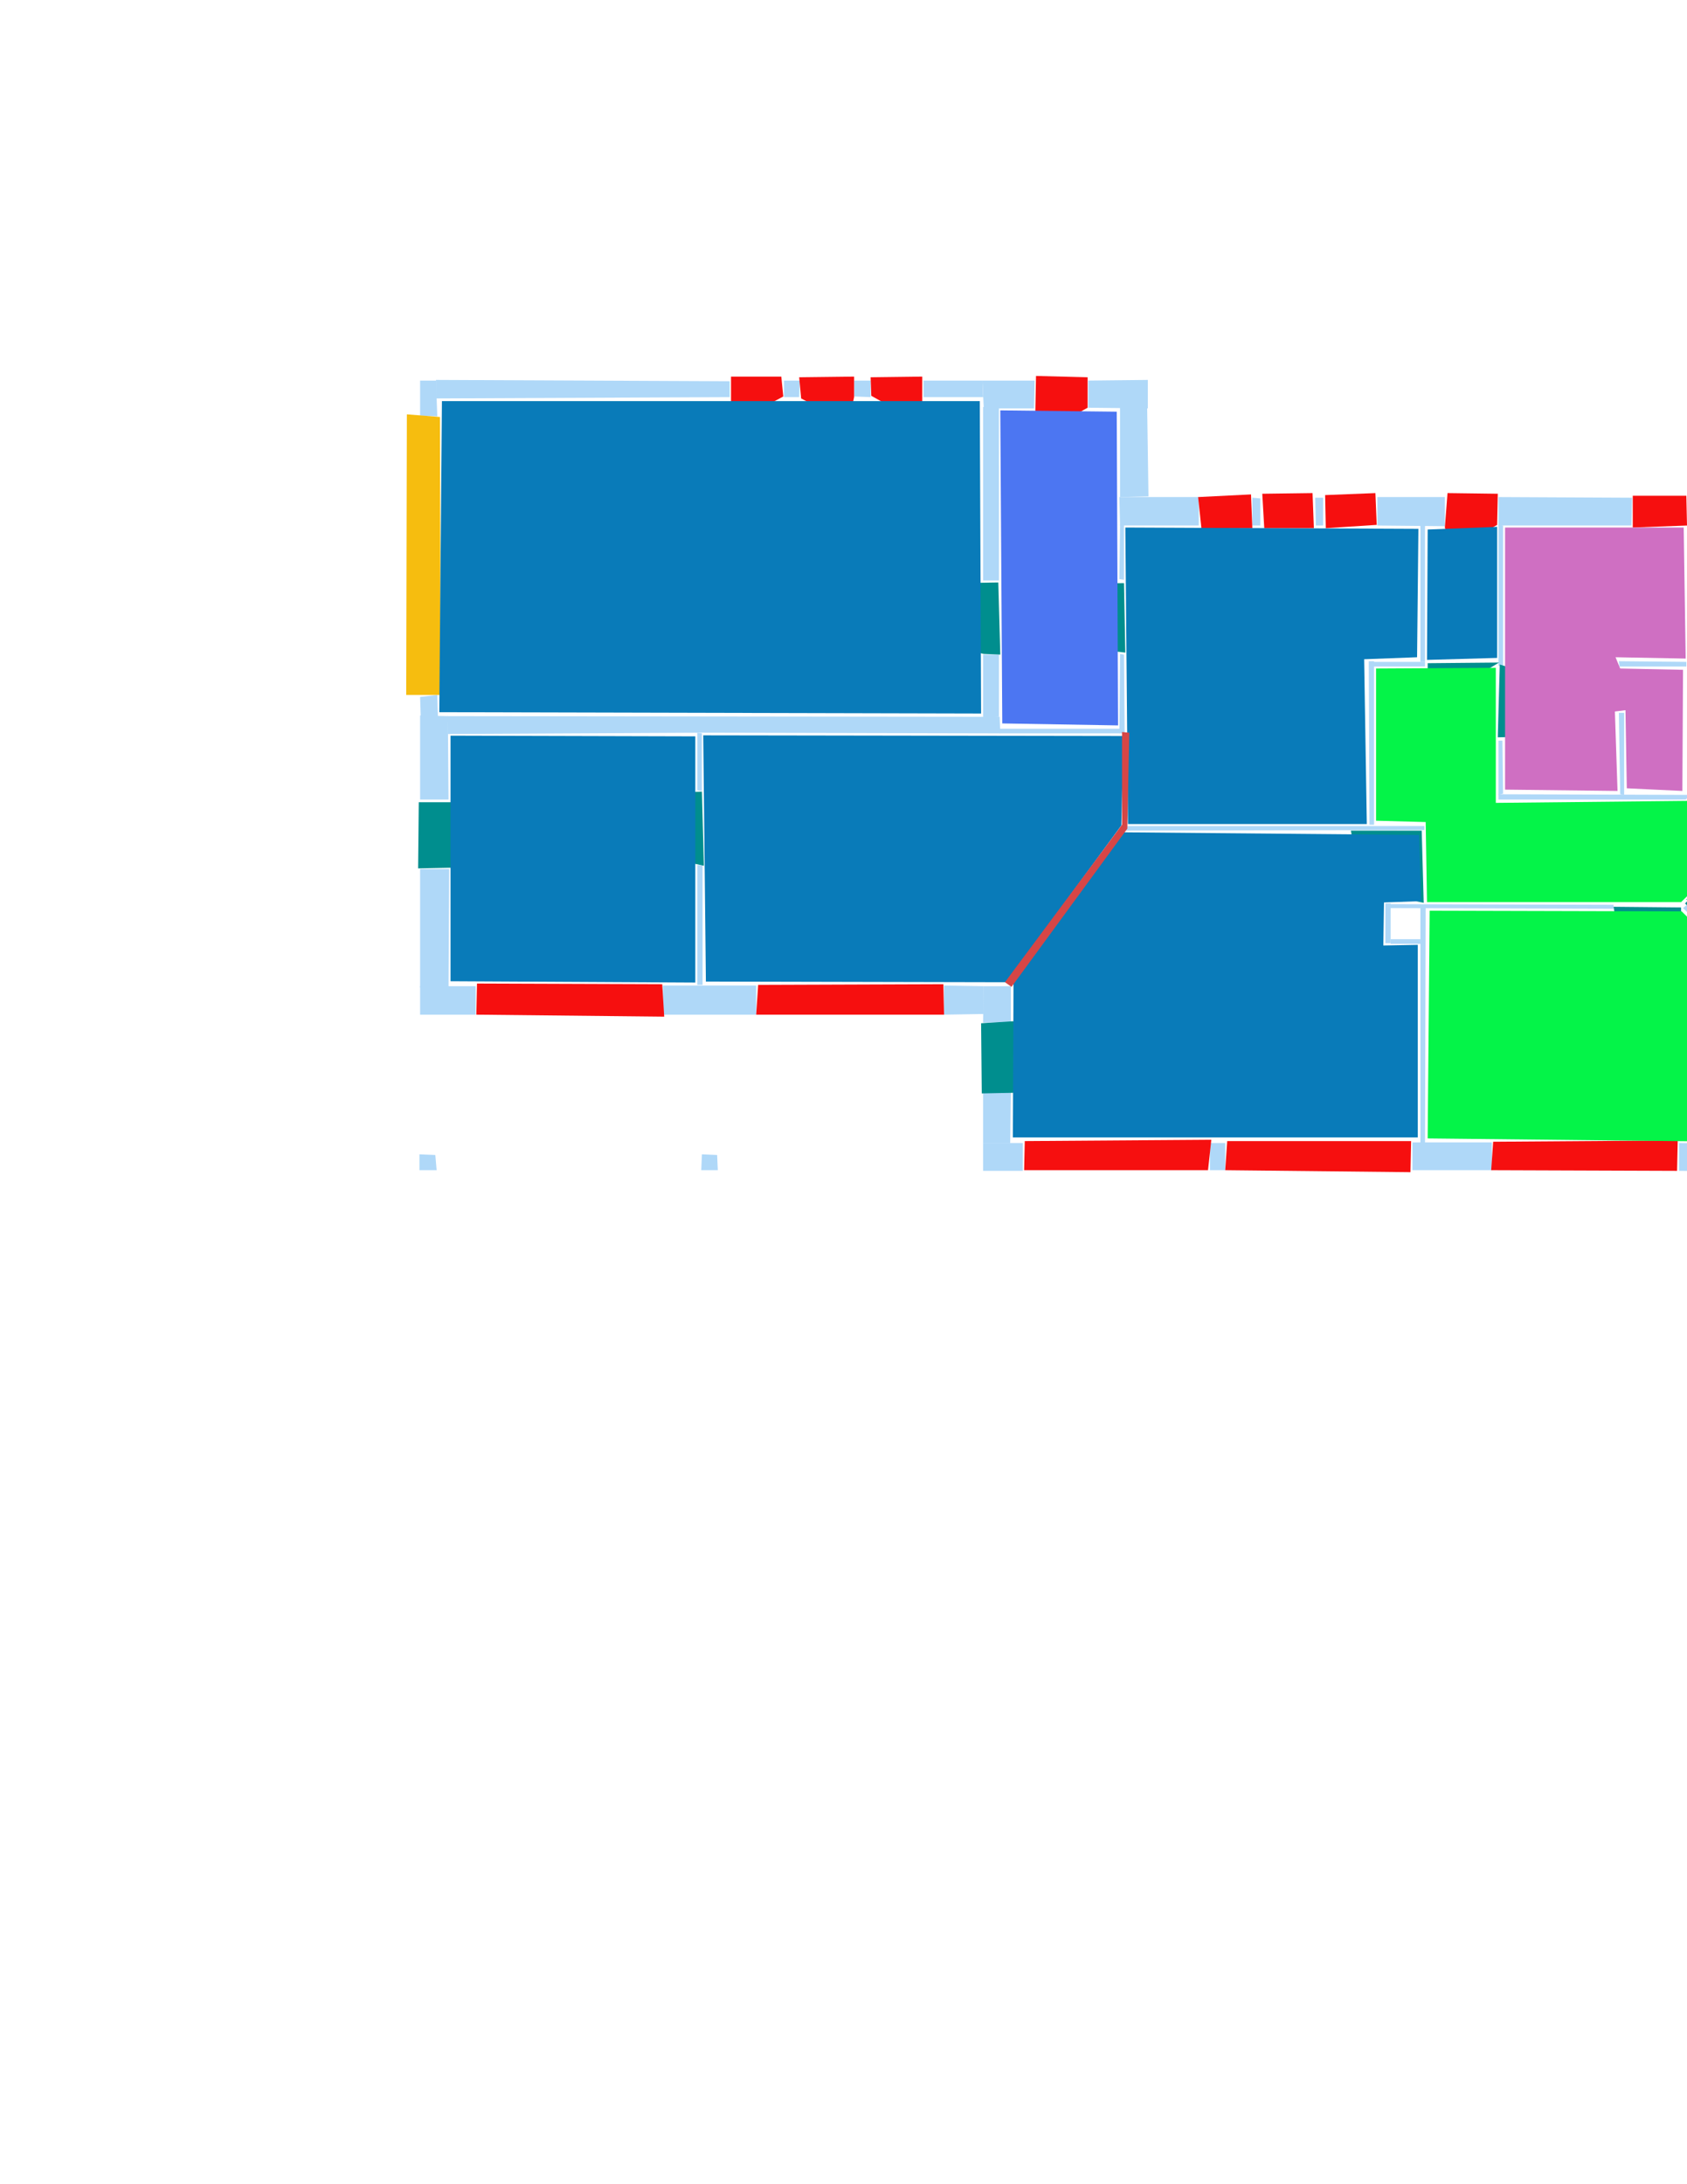 <ns0:svg xmlns:ns0="http://www.w3.org/2000/svg" version="1.1" width="2550" height="3300">
<ns0:width>3508</ns0:width>
<ns0:height>2480</ns0:height>
<ns0:nclasslabel>50</ns0:nclasslabel>
<ns0:nclassappear>6</ns0:nclassappear>
<ns0:class>Bidet-1</ns0:class>
<ns0:class>Bidet-2</ns0:class>
<ns0:class>Bidet-3</ns0:class>
<ns0:class>Bidet-4</ns0:class>
<ns0:class>Door</ns0:class>
<ns0:class>Door-1</ns0:class>
<ns0:class>Door-23</ns0:class>
<ns0:class>Oven-1</ns0:class>
<ns0:class>Oven-2</ns0:class>
<ns0:class>Oven-3</ns0:class>
<ns0:class>Oven-4</ns0:class>
<ns0:class>Parking</ns0:class>
<ns0:class>Roof</ns0:class>
<ns0:class>Room</ns0:class>
<ns0:class>Separation</ns0:class>
<ns0:class>Sink-1</ns0:class>
<ns0:class>Sink-11</ns0:class>
<ns0:class>Sink-12</ns0:class>
<ns0:class>Sink-13</ns0:class>
<ns0:class>Sink-14</ns0:class>
<ns0:class>Sink-2</ns0:class>
<ns0:class>Sink-3</ns0:class>
<ns0:class>Sink-4</ns0:class>
<ns0:class>Sink-5</ns0:class>
<ns0:class>Sink-6</ns0:class>
<ns0:class>Sofa-1</ns0:class>
<ns0:class>Sofa-3</ns0:class>
<ns0:class>Sofa-4</ns0:class>
<ns0:class>Sofa-5</ns0:class>
<ns0:class>Sofa-6</ns0:class>
<ns0:class>Sofa-7</ns0:class>
<ns0:class>Sofa-8</ns0:class>
<ns0:class>Sofa-9</ns0:class>
<ns0:class>Stairs-1</ns0:class>
<ns0:class>Table-1</ns0:class>
<ns0:class>Table-2</ns0:class>
<ns0:class>Table-3</ns0:class>
<ns0:class>Table-4</ns0:class>
<ns0:class>Table-5</ns0:class>
<ns0:class>Table-6</ns0:class>
<ns0:class>Table-7</ns0:class>
<ns0:class>Text</ns0:class>
<ns0:class>Tub-1</ns0:class>
<ns0:class>Tub-3</ns0:class>
<ns0:class>TV-1</ns0:class>
<ns0:class>TV-2</ns0:class>
<ns0:class>Wall</ns0:class>
<ns0:class>Wall-1</ns0:class>
<ns0:class>Wallieee</ns0:class>
<ns0:class>Window</ns0:class>
<ns0:polygon class="Wall" fill="#AFD8F8" id="0" transcription="" points="659,574 1103,576 1103,600 659,602 " />
<ns0:polygon class="Wall" fill="#AFD8F8" id="1" transcription="" points="1645,575 1735,574 1735,617 1645,616 " />
<ns0:polygon class="Wall" fill="#AFD8F8" id="2" transcription="" points="2147,794 2154,794 2154,1000 2147,1000 " />
<ns0:polygon class="Wall" fill="#AFD8F8" id="3" transcription="" points="2550,793 2555,794 2555,1204 2550,1199 " />
<ns0:polygon class="Wall" fill="#AFD8F8" id="4" transcription="" points="1693,988 1699,989 1700,1107 1692,1108 " />
<ns0:polygon class="Wall" fill="#AFD8F8" id="5" transcription="" points="2709,1207 2986,1208 2986,1214 2713,1213 " />
<ns0:polygon class="Wall" fill="#AFD8F8" id="6" transcription="" points="2095,1366 2439,1367 2439,1373 2095,1372 " />
<ns0:polygon class="Wall" fill="#AFD8F8" id="7" transcription="" points="2627,1456 2633,1450 2632,1728 2625,1728 " />
<ns0:polygon class="Wall" fill="#AFD8F8" id="8" transcription="" points="635,1490 719,1490 719,1533 635,1533 " />
<ns0:polygon class="Wall" fill="#AFD8F8" id="9" transcription="" points="1427,1489 1487,1490 1487,1532 1427,1533 " />
<ns0:polygon class="Wall" fill="#AFD8F8" id="10" transcription="" points="1486,1727 1546,1727 1546,1769 1486,1769 " />
<ns0:polygon class="Wall" fill="#AFD8F8" id="11" transcription="" points="2945,1727 3028,1727 3028,1769 2945,1769 " />
<ns0:polygon class="Wall" fill="#AFD8F8" id="12" transcription="" points="1396,575 1485,575 1486,600 1396,600 " />
<ns0:polygon class="Wall" fill="#AFD8F8" id="13" transcription="" points="679,1313 635,1313 635,1492 678,1493 " />
<ns0:polygon class="Wall" fill="#AFD8F8" id="14" transcription="" points="1002,1489 1002,1533 1143,1533 1143,1489 " />
<ns0:polygon class="Wall" fill="#AFD8F8" id="15" transcription="" points="1054,1307 1054,1488 1062,1488 1062,1307 " />
<ns0:polygon class="Wall" fill="#AFD8F8" id="16" transcription="" points="1486,1650 1528,1650 1527,1727 1486,1727 " />
<ns0:polygon class="Wall" fill="#AFD8F8" id="17" transcription="" points="1829,1727 1829,1768 1852,1768 1852,1727 " />
<ns0:polygon class="Wall" fill="#AFD8F8" id="18" transcription="" points="2986,1166 3027,1165 3028,1727 2986,1726 " />
<ns0:polygon class="Wall" fill="#AFD8F8" id="19" transcription="" points="2628,1286 2633,1292 2713,1213 2709,1207 " />
<ns0:polygon class="Wall" fill="#AFD8F8" id="20" transcription="" points="2538,1769 2538,1727 2662,1728 2661,1770 " />
<ns0:polygon class="Wall" fill="#AFD8F8" id="21" transcription="" points="2544,1372 2550,1367 2633,1451 2628,1454 " />
<ns0:polygon class="Wall" fill="#AFD8F8" id="22" transcription="" points="2550,752 2550,794 2986,795 2987,753 " />
<ns0:polygon class="Wall" fill="#AFD8F8" id="23" transcription="" points="2447,1077 2449,1200 2455,1201 2455,1077 " />
<ns0:polygon class="Wall" fill="#AFD8F8" id="24" transcription="" points="2271,1119 2272,1199 2265,1201 2265,1119 " />
<ns0:polygon class="Wall" fill="#AFD8F8" id="25" transcription="" points="2265,1208 2265,1200 2555,1201 2548,1208 " />
<ns0:polygon class="Wall" fill="#AFD8F8" id="26" transcription="" points="2447,999 2448,1007 2549,1007 2549,1000 " />
<ns0:polygon class="Wall" fill="#AFD8F8" id="27" transcription="" points="2265,751 2265,794 2466,794 2467,752 " />
<ns0:polygon class="Wall" fill="#AFD8F8" id="28" transcription="" points="1528,1490 1487,1490 1486,1545 1528,1545 " />
<ns0:polygon class="Wall" fill="#AFD8F8" id="29" transcription="" points="1291,575 1291,599 1316,600 1316,575 " />
<ns0:polygon class="Wall" fill="#AFD8F8" id="30" transcription="" points="2070,1007 2070,1000 2154,1000 2154,1007 " />
<ns0:polygon class="Wall" fill="#AFD8F8" id="31" transcription="" points="2070,1246 2069,999 2077,999 2077,1246 " />
<ns0:polygon class="Wall" fill="#AFD8F8" id="32" transcription="" points="1699,1248 1699,1255 2153,1254 2153,1248 " />
<ns0:polygon class="Wall" fill="#AFD8F8" id="33" transcription="" points="2082,751 2082,794 2184,795 2184,751 " />
<ns0:polygon class="Wall" fill="#AFD8F8" id="34" transcription="" points="2265,1006 2265,793 2272,794 2272,1007 " />
<ns0:polygon class="Wall" fill="#AFD8F8" id="35" transcription="" points="1893,752 1893,794 1905,794 1905,753 " />
<ns0:polygon class="Wall" fill="#AFD8F8" id="36" transcription="" points="1988,752 1989,794 2000,794 2000,752 " />
<ns0:polygon class="Wall" fill="#AFD8F8" id="37" transcription="" points="1736,750 1693,751 1693,615 1734,615 " />
<ns0:polygon class="Wall" fill="#AFD8F8" id="38" transcription="" points="1812,794 1812,751 1692,751 1693,794 " />
<ns0:polygon class="Wall" fill="#AFD8F8" id="39" transcription="" points="1692,875 1693,792 1699,792 1699,876 " />
<ns0:polygon class="Wall" fill="#AFD8F8" id="40" transcription="" points="1185,575 1185,600 1208,600 1209,575 " />
<ns0:polygon class="Wall" fill="#AFD8F8" id="41" transcription="" points="1511,1101 1511,1108 1699,1108 1699,1101 " />
<ns0:polygon class="Wall" fill="#AFD8F8" id="42" transcription="" points="1486,989 1510,989 1510,1083 1486,1084 " />
<ns0:polygon class="Wall" fill="#AFD8F8" id="43" transcription="" points="677,1109 676,1082 1511,1083 1512,1108 1062,1107 " />
<ns0:polygon class="Wall" fill="#AFD8F8" id="44" transcription="" points="1054,1107 1054,1194 1061,1195 1061,1108 " />
<ns0:polygon class="Wall" fill="#AFD8F8" id="45" transcription="" points="1510,616 1486,615 1486,877 1510,877 " />
<ns0:polygon class="Wall" fill="#AFD8F8" id="46" transcription="" points="1564,575 1563,617 1487,617 1485,575 " />
<ns0:polygon class="Wall" fill="#AFD8F8" id="47" transcription="" points="636,1084 662,1084 661,1050 635,1053 " />
<ns0:polygon class="Wall" fill="#AFD8F8" id="48" transcription="" points="678,1208 635,1208 635,1081 677,1082 " />
<ns0:polygon class="Wall" fill="#AFD8F8" id="49" transcription="" points="661,629 635,628 635,575 659,575 " />
<ns0:polygon class="Wall" fill="#AFD8F8" id="50" transcription="" points="3027,753 2988,752 2986,882 3027,883 3027,801 " />
<ns0:polygon class="Wall" fill="#AFD8F8" id="51" transcription="" points="2147,1727 2154,1727 2155,1371 2147,1371 " />
<ns0:polygon class="Wall" fill="#AFD8F8" id="52" transcription="" points="2102,1419 2102,1426 2147,1426 2147,1419 " />
<ns0:polygon class="Wall" fill="#AFD8F8" id="53" transcription="" points="2102,1425 2094,1425 2094,1365 2102,1365 " />
<ns0:polygon class="Wall" fill="#AFD8F8" id="54" transcription="" points="2255,1726 2255,1768 2135,1768 2135,1726 " />
<ns0:polygon class="Parking" fill="#F6BD0F" id="55" transcription="" points="614,1050 666,1050 665,630 615,626 " />
<ns0:polygon class="Window" fill="#f60f0f" id="56" transcription="" points="1115,636 1184,599 1181,569 1105,569 1105,602 1105,620 " />
<ns0:polygon class="Window" fill="#f60f0f" id="57" transcription="" points="1276,636 1211,602 1208,570 1291,569 1291,600 1287,619 " />
<ns0:polygon class="Window" fill="#f60f0f" id="58" transcription="" points="1385,636 1317,598 1316,570 1394,569 1394,601 1394,617 " />
<ns0:polygon class="Window" fill="#f60f0f" id="59" transcription="" points="1576,654 1644,616 1644,570 1566,568 1565,620 1568,639 " />
<ns0:polygon class="Window" fill="#f60f0f" id="60" transcription="" points="1816,798 1811,751 1891,747 1893,798 " />
<ns0:polygon class="Window" fill="#f60f0f" id="61" transcription="" points="1911,798 1908,746 1984,745 1986,798 " />
<ns0:polygon class="Window" fill="#f60f0f" id="62" transcription="" points="2004,798 2003,748 2079,745 2081,793 " />
<ns0:polygon class="Window" fill="#f60f0f" id="63" transcription="" points="2197,831 2263,793 2264,746 2188,745 2184,797 2189,814 " />
<ns0:polygon class="Window" fill="#f60f0f" id="64" transcription="" points="2468,797 2468,749 2549,749 2550,794 " />
<ns0:polygon class="Window" fill="#f60f0f" id="65" transcription="" points="2983,881 3029,882 3030,1165 2981,1167 " />
<ns0:polygon class="Window" fill="#f60f0f" id="66" transcription="" points="2662,1725 2660,1772 2947,1772 2946,1722 " />
<ns0:polygon class="Window" fill="#f60f0f" id="67" transcription="" points="2257,1725 2254,1768 2535,1769 2536,1723 " />
<ns0:polygon class="Window" fill="#f60f0f" id="68" transcription="" points="1855,1724 1852,1768 2132,1771 2133,1724 " />
<ns0:polygon class="Window" fill="#f60f0f" id="69" transcription="" points="1549,1724 1548,1768 1826,1768 1831,1722 " />
<ns0:polygon class="Door" fill="#008E8E" id="70" transcription="" points="1629,1649 1484,1652 1483,1546 1531,1543 1575,1552 1617,1588 " />
<ns0:polygon class="Window" fill="#f60f0f" id="71" transcription="" points="1146,1488 1143,1533 1427,1533 1426,1487 " />
<ns0:polygon class="Wall" fill="#AFD8F8" id="72" transcription="" points="1061,1744 1084,1745 1085,1768 1060,1768 " />
<ns0:polygon class="Wall" fill="#AFD8F8" id="73" transcription="" points="634,1744 658,1745 660,1768 634,1768 " />
<ns0:polygon class="Window" fill="#f60f0f" id="74" transcription="" points="721,1486 720,1533 1004,1536 1001,1487 " />
<ns0:polygon class="Door" fill="#008E8E" id="75" transcription="" points="771,1212 633,1212 632,1312 682,1311 737,1296 770,1250 " />
<ns0:polygon class="Door" fill="#008E8E" id="76" transcription="" points="1385,882 1509,880 1512,989 1487,988 1423,973 1391,927 " />
<ns0:polygon class="Door" fill="#008E8E" id="77" transcription="" points="1591,882 1699,881 1701,986 1642,979 1600,931 " />
<ns0:polygon class="Door" fill="#008E8E" id="78" transcription="" points="2172,1057 2266,1001 2158,1002 2158,1031 " />
<ns0:polygon class="Door" fill="#008E8E" id="79" transcription="" points="2373,1111 2264,1114 2267,1004 2331,1024 2369,1078 " />
<ns0:polygon class="Door" fill="#008E8E" id="80" transcription="" points="2704,1208 2625,1288 2553,1207 2600,1171 2651,1175 " />
<ns0:polygon class="Door" fill="#008E8E" id="81" transcription="" points="2631,1443 2547,1365 2622,1289 2659,1330 2665,1390 " />
<ns0:polygon class="Door" fill="#008E8E" id="82" transcription="" points="2543,1473 2541,1371 2439,1370 2449,1430 2490,1467 " />
<ns0:polygon class="Door" fill="#008E8E" id="83" transcription="" points="2042,1255 2149,1255 2152,1364 2086,1351 2049,1295 " />
<ns0:polygon class="Door" fill="#008E8E" id="84" transcription="" points="953,1200 1061,1196 1064,1308 994,1293 959,1244 " />
<ns0:polygon class="Room" fill="#097bb9" id="85" transcription="" points="668,606 664,1076 1483,1078 1481,606 " />
<ns0:polygon class="kitchen" fill="#4c76f2" id="86" transcription="" points="1512,620 1515,1093 1690,1096 1688,622 " />
<ns0:polygon class="Room" fill="#097bb9" id="87" transcription="" points="1701,797 1705,1245 2066,1245 2062,996 2142,993 2144,799 " />
<ns0:polygon class="Room" fill="#097bb9" id="88" transcription="" points="2263,796 2263,994 2157,997 2158,800 " />
<ns0:polygon class="bathRoom" fill="#cf6fc2" id="89" transcription="" points="2275,797 2275,1193 2445,1195 2441,1075 2457,1073 2459,1191 2543,1195 2544,1012 2449,1010 2442,993 2548,995 2545,797 " />
<ns0:polygon class="livingRoom" fill="#04f448" id="90" transcription="" points="2080,1010 2080,1240 2155,1242 2157,1363 2541,1363 2618,1288 2551,1210 2261,1213 2261,1009 " />
<ns0:polygon class="Room" fill="#097bb9" id="91" transcription="" points="2559,799 2556,1203 2624,1281 2705,1207 2980,1201 2982,799 " />
<ns0:polygon class="Room" fill="#097bb9" id="92" transcription="" points="2980,1221 2982,1721 2636,1721 2637,1442 2549,1359 2710,1218 " />
<ns0:polygon class="livingRoom" fill="#04f448" id="93" transcription="" points="2161,1376 2158,1720 2622,1725 2622,1456 2542,1377 " />
<ns0:polygon class="Room" fill="#097bb9" id="94" transcription="" points="1698,1257.5 2145,1261.5 2148,1361.5 2092,1363.5 2091,1428.5 2143,1427.5 2143,1718.5 1531,1718.5 1532,1484.5 " />
<ns0:polygon class="Room" fill="#097bb9" id="95" transcription="" points="1063,1111 1067,1483 1521,1484 1695,1247 1698,1112 " />
<ns0:polygon class="Room" fill="#097bb9" id="96" transcription="" points="681,1111.5 681,1482.5 1051,1484.5 1051,1112.5 " />
<ns0:polygon class="Separation" fill="#D64646" id="97" transcription="" points="1519,1484 1696,1246 1696,1106 1707,1107 1704,1252 1529,1491 " />
<ns0:relation type="outerP" objects="0,56,40,57,29,58,12,46,59,1,37,38,60,35,61,36,62,33,63,27,64,22,50,65,18,11,66,20,67,54,68,17,69,10,16,70,28,9,71,14,74,8,13,75,48,47,55,49" />
<ns0:relation type="incident" objects="0,56" />
<ns0:relation type="incident" objects="56,40" />
<ns0:relation type="incident" objects="40,57" />
<ns0:relation type="incident" objects="57,29" />
<ns0:relation type="incident" objects="29,58" />
<ns0:relation type="incident" objects="58,12" />
<ns0:relation type="incident" objects="12,46" />
<ns0:relation type="incident" objects="46,59" />
<ns0:relation type="incident" objects="59,1" />
<ns0:relation type="incident" objects="37,38" />
<ns0:relation type="incident" objects="37,1" />
<ns0:relation type="incident" objects="38,60" />
<ns0:relation type="incident" objects="35,60" />
<ns0:relation type="incident" objects="35,61" />
<ns0:relation type="incident" objects="61,36" />
<ns0:relation type="incident" objects="36,62" />
<ns0:relation type="incident" objects="62,33" />
<ns0:relation type="incident" objects="33,63" />
<ns0:relation type="incident" objects="63,27" />
<ns0:relation type="incident" objects="27,64" />
<ns0:relation type="incident" objects="64,22" />
<ns0:relation type="incident" objects="22,50" />
<ns0:relation type="incident" objects="50,65" />
<ns0:relation type="incident" objects="65,18" />
<ns0:relation type="incident" objects="18,11" />
<ns0:relation type="incident" objects="11,66" />
<ns0:relation type="incident" objects="66,20" />
<ns0:relation type="incident" objects="20,67" />
<ns0:relation type="incident" objects="67,54" />
<ns0:relation type="incident" objects="54,68" />
<ns0:relation type="incident" objects="68,17" />
<ns0:relation type="incident" objects="17,69" />
<ns0:relation type="incident" objects="69,10" />
<ns0:relation type="incident" objects="16,10" />
<ns0:relation type="incident" objects="16,70" />
<ns0:relation type="incident" objects="28,70" />
<ns0:relation type="incident" objects="9,28" />
<ns0:relation type="incident" objects="9,71" />
<ns0:relation type="incident" objects="71,14" />
<ns0:relation type="incident" objects="14,74" />
<ns0:relation type="incident" objects="74,8" />
<ns0:relation type="incident" objects="8,13" />
<ns0:relation type="incident" objects="13,75" />
<ns0:relation type="incident" objects="75,48" />
<ns0:relation type="incident" objects="48,47" />
<ns0:relation type="incident" objects="47,55" />
<ns0:relation type="incident" objects="55,49" />
<ns0:relation type="incident" objects="0,49" />
<ns0:relation type="incident" objects="46,45" />
<ns0:relation type="incident" objects="45,12" />
<ns0:relation type="incident" objects="45,76" />
<ns0:relation type="incident" objects="76,42" />
<ns0:relation type="incident" objects="42,43" />
<ns0:relation type="incident" objects="43,48" />
<ns0:relation type="incident" objects="43,47" />
<ns0:relation type="incident" objects="43,41" />
<ns0:relation type="incident" objects="41,4" />
<ns0:relation type="incident" objects="4,77" />
<ns0:relation type="incident" objects="77,39" />
<ns0:relation type="incident" objects="39,38" />
<ns0:relation type="incident" objects="43,44" />
<ns0:relation type="incident" objects="44,84" />
<ns0:relation type="incident" objects="84,15" />
<ns0:relation type="incident" objects="15,14" />
<ns0:relation type="incident" objects="28,97" />
<ns0:relation type="incident" objects="97,32" />
<ns0:relation type="incident" objects="97,41" />
<ns0:relation type="incident" objects="41,43" />
<ns0:relation type="incident" objects="97,4" />
<ns0:relation type="incident" objects="54,51" />
<ns0:relation type="incident" objects="51,6" />
<ns0:relation type="incident" objects="6,82" />
<ns0:relation type="incident" objects="82,21" />
<ns0:relation type="incident" objects="21,7" />
<ns0:relation type="incident" objects="7,20" />
<ns0:relation type="incident" objects="51,83" />
<ns0:relation type="incident" objects="83,32" />
<ns0:relation type="incident" objects="6,53" />
<ns0:relation type="incident" objects="53,52" />
<ns0:relation type="incident" objects="52,51" />
<ns0:relation type="incident" objects="33,2" />
<ns0:relation type="incident" objects="2,30" />
<ns0:relation type="incident" objects="30,31" />
<ns0:relation type="incident" objects="31,32" />
<ns0:relation type="incident" objects="30,78" />
<ns0:relation type="incident" objects="78,2" />
<ns0:relation type="incident" objects="78,34" />
<ns0:relation type="incident" objects="34,63" />
<ns0:relation type="incident" objects="34,27" />
<ns0:relation type="incident" objects="34,79" />
<ns0:relation type="incident" objects="79,24" />
<ns0:relation type="incident" objects="24,25" />
<ns0:relation type="incident" objects="25,23" />
<ns0:relation type="incident" objects="25,3" />
<ns0:relation type="incident" objects="3,64" />
<ns0:relation type="incident" objects="3,22" />
<ns0:relation type="incident" objects="3,26" />
<ns0:relation type="incident" objects="3,80" />
<ns0:relation type="incident" objects="80,25" />
<ns0:relation type="incident" objects="80,19" />
<ns0:relation type="incident" objects="19,5" />
<ns0:relation type="incident" objects="5,18" />
<ns0:relation type="incident" objects="19,81" />
<ns0:relation type="incident" objects="81,21" />
<ns0:relation type="neighbour" objects="85,96" />
<ns0:relation type="neighbour" objects="96,95" />
<ns0:relation type="neighbour" objects="95,85" />
<ns0:relation type="neighbour" objects="86,85" />
<ns0:relation type="neighbour" objects="86,95" />
<ns0:relation type="neighbour" objects="95,94" />
<ns0:relation type="neighbour" objects="94,87" />
<ns0:relation type="neighbour" objects="87,86" />
<ns0:relation type="neighbour" objects="87,95" />
<ns0:relation type="neighbour" objects="87,88" />
<ns0:relation type="neighbour" objects="88,89" />
<ns0:relation type="neighbour" objects="89,91" />
<ns0:relation type="neighbour" objects="91,92" />
<ns0:relation type="neighbour" objects="92,93" />
<ns0:relation type="neighbour" objects="94,93" />
<ns0:relation type="neighbour" objects="94,90" />
<ns0:relation type="neighbour" objects="90,87" />
<ns0:relation type="neighbour" objects="90,89" />
<ns0:relation type="neighbour" objects="90,88" />
<ns0:relation type="neighbour" objects="90,91" />
<ns0:relation type="neighbour" objects="90,92" />
<ns0:relation type="neighbour" objects="90,93" />
<ns0:relation type="access" objects="86,76,85" />
<ns0:relation type="access" objects="87,77,86" />
<ns0:relation type="access" objects="95,84,96" />
<ns0:relation type="access" objects="96,75,96" />
<ns0:relation type="access" objects="88,78,90" />
<ns0:relation type="access" objects="90,83,94" />
<ns0:relation type="access" objects="90,79,89" />
<ns0:relation type="access" objects="90,80,91" />
<ns0:relation type="access" objects="90,81,92" />
<ns0:relation type="access" objects="90,82,93" />
<ns0:relation type="access" objects="94,70,94" />
<ns0:relation type="access" objects="94,97,95" />
<ns0:relation type="access" objects="87,97,95" />
<ns0:relation type="surround" objects="0,56,40,57,29,58,12,45,76,42,43,47,55,49,0,85" />
<ns0:relation type="surround" objects="45,46,59,1,37,38,39,77,4,41,42,76,45,86" />
<ns0:relation type="surround" objects="38,60,35,61,36,62,33,2,30,31,32,97,4,77,39,38,87" />
<ns0:relation type="surround" objects="43,44,84,15,14,74,8,13,75,48,43,96" />
<ns0:relation type="surround" objects="43,41,97,28,9,71,14,15,84,44,43,95" />
<ns0:relation type="surround" objects="97,32,83,51,68,17,69,10,16,70,28,97,94" />
<ns0:relation type="surround" objects="33,63,34,78,2,33,88" />
<ns0:relation type="surround" objects="27,64,3,25,24,79,34,27,89" />
<ns0:relation type="surround" objects="22,50,65,18,5,19,80,3,22,91" />
<ns0:relation type="surround" objects="30,78,34,79,24,25,80,19,81,21,82,6,83,32,31,30,90" />
<ns0:relation type="surround" objects="6,82,21,7,20,67,54,51,6,93" />
<ns0:relation type="surround" objects="81,19,5,18,11,66,20,7,21,81,92" />
</ns0:svg>